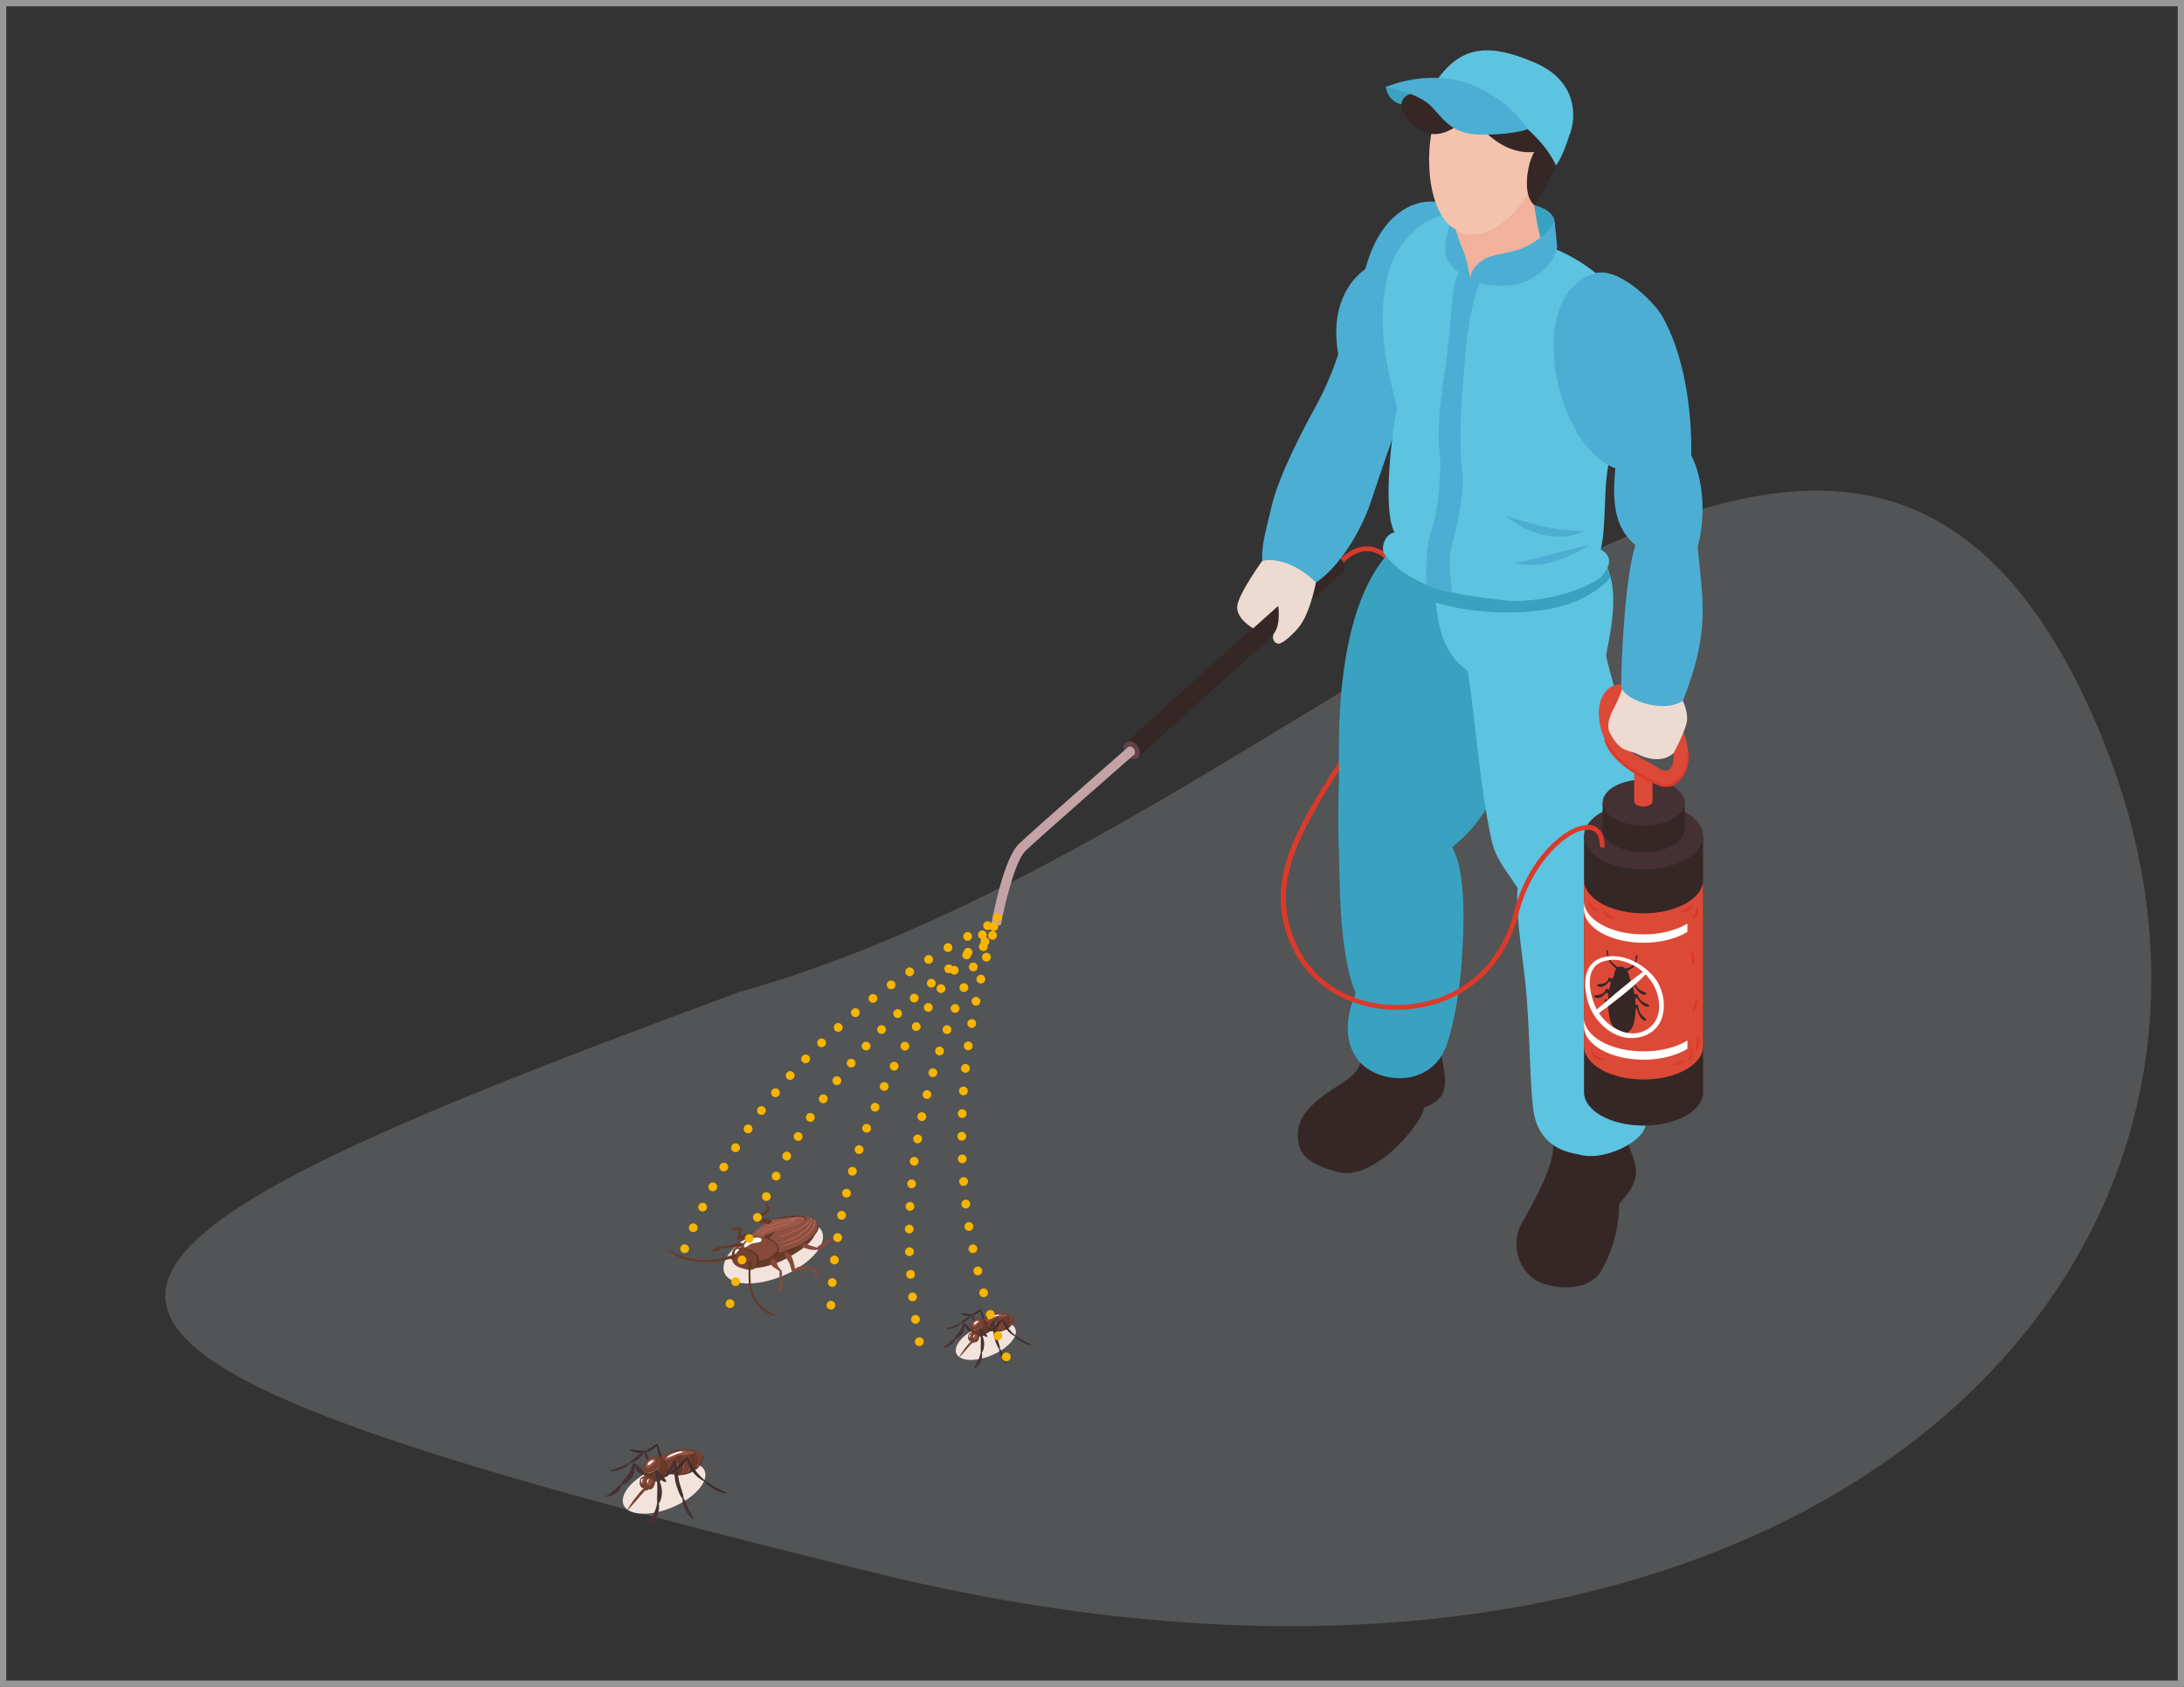 <svg xmlns="http://www.w3.org/2000/svg" xmlns:xlink="http://www.w3.org/1999/xlink" width="347" height="268" viewBox="0 0 347 268">
    <rect x="0" y="0" width="347" height="268" fill="#333333" stroke="none"/>
    <defs>
        <path id="o14vbuxc2a" d="M0 0H347V268H0z"/>
    </defs>
    <g fill="none" fill-rule="evenodd">
        <mask id="dxxw88g5ub" fill="#fff">
            <use xlink:href="#o14vbuxc2a"/>
        </mask>
        <path stroke="#979797" d="M0.5 0.5H346.5V267.5H0.5z"/>
        <g mask="url(#dxxw88g5ub)">
            <g>
                <path fill="#D1D8E0" fill-rule="nonzero" d="M95.767 149.599c93.112-26.109 173.43-133.55 214.174-45.752S265.074 278.17 117.196 241.87c-147.878-36.3-145.077-46.77-21.43-92.27z" opacity=".2" transform="translate(21.723 8)"/>
                <g>
                    <g>
                        <g>
                            <path fill="#F2E4DD" d="M9.25 8.229c.002 2.365 3.543 3.177 7.91 1.811 4.367-1.364 7.905-4.39 7.904-6.756-.002-2.365-3.544-3.176-7.91-1.81C12.787 2.837 9.25 5.862 9.25 8.228" transform="translate(21.723 8) translate(74.338) translate(9.641 182.931) translate(0 2.28)"/>
                            <path fill="#663929" d="M14.018 2.739c-1.134-.066-2.159.412-2.201.423.172-.266.347-.71.318-1.01-.025-.248-.054-.596-.296-.33-.49.045-.932.052-1.407.195l-.017.133c.219.145.845.136 1.38-.164-.229.525-.088.998-.337 1.342-.11.075-.213.308-.006.396.574.241 1.22.024 1.806-.136.461-.127.805-.848.76-.85M12.416 4.386h-.001c-.542-.295-1.043-.124-1.641.191-.362-.1-1.102.102-1.479.17-.7.128-1.326.19-1.842.746l.024.093c.49.07.986-.134 1.345-.496.702.12 1.514-.078 1.928-.256.465.252 1.304.133 1.72-.245.086-.078-.012-.212-.054-.203" transform="translate(21.723 8) translate(74.338) translate(9.641 182.931) translate(0 2.28)"/>
                            <path fill="#663929" d="M23.202.822c-3.027-1.514-7.892.943-9.38 2.333-.82.769-1.82 1.78-2.15 2.882-.304 1.023.238 1.91 1.277 2.118 1.168.234 2.5-.008 3.627-.327 1.27-.36 2.476-.936 3.6-1.62 1.033-.627 2.188-1.344 2.98-2.27.66-.77 1.46-2.41.046-3.116" transform="translate(21.723 8) translate(74.338) translate(9.641 182.931) translate(0 2.28)"/>
                            <path fill="#864A3B" d="M27.876 3.142c-.26 0-.916.119-1.39.326-1.134.495-2.313 1.38-2.392 1.537-.274-.128-.888-.247-1.176-.38-.442-.205-.889-.489-1.453-.293-.213.073-.248.193-.207.225.787.631 2.137.932 2.995.791.333-.055 1.818-.886 2.32-1.7-.05.016 1.005-.218 1.335-.258.24-.028.183-.248-.032-.248" transform="translate(21.723 8) translate(74.338) translate(9.641 182.931) translate(0 2.28)"/>
                            <path fill="#8C4F40" d="M23.107.226c-1.136-.387-2.52-.021-3.532.548-1.55.875-3.046 2.744-3.4 3.274.654.527 1.094.913 1.415 1.709 2.419-.08 5.066-1.27 6.45-3.321.592-.877-.012-1.896-.933-2.21" transform="translate(21.723 8) translate(74.338) translate(9.641 182.931) translate(0 2.28)"/>
                            <path fill="#9A584B" d="M21.515 0c-2.332.022-3.428.26-4.369.563-1.539.493-3.478 2.23-3.62 2.875.593-.187 1.084-.233 1.815.077.576-.641 1.503-.873 2.301-1.112.85-.255 1.714-.464 2.563-.727.637-.199 1.44-.47 2.026-1.128.13-.145.23-.557-.716-.548" transform="translate(21.723 8) translate(74.338) translate(9.641 182.931) translate(0 2.28)"/>
                            <path fill="#B8695C" d="M23.674.523c.113 1.326-.891 2.287-1.958 2.932-1.035.625-2.181.91-3.288 1.363l.004.016c1.294-.244 2.668-.79 3.75-1.54.786-.542 1.886-1.582 1.618-2.653l-.126-.118" transform="translate(21.723 8) translate(74.338) translate(9.641 182.931) translate(0 2.28)"/>
                            <path fill="#B8695C" d="M23.365.553c-.393 1.057-1.325 1.872-2.267 2.431-.933.554-1.959.934-2.988 1.268l.004.014c1.17-.246 2.292-.681 3.305-1.319.831-.52 1.809-1.358 2.032-2.37l-.086-.024" transform="translate(21.723 8) translate(74.338) translate(9.641 182.931) translate(0 2.28)"/>
                            <path fill="#B8695C" d="M23.167.25l-.008.01c-.51.881-1.539 1.514-2.421 1.939-.98.472-1.993.86-3.012 1.235l.008.033c1.112-.288 2.183-.72 3.213-1.225.819-.402 1.908-1.041 2.303-1.93l.004-.017-.087-.044" transform="translate(21.723 8) translate(74.338) translate(9.641 182.931) translate(0 2.28)"/>
                            <path fill="#864A3B" d="M17.92 5.1c-.153-.84-1.254-1.396-1.966-1.631-1.43-.471-2.175-.467-2.982.225-.692.594-1.51 1.64-1.107 2.494.548 1.168 2.01 1.14 2.98.945 2.062-.414 3.209-1.295 3.074-2.034" transform="translate(21.723 8) translate(74.338) translate(9.641 182.931) translate(0 2.28)"/>
                            <path fill="#764131" d="M14.117 5.85c-.639-.357-1.323-.636-2.032-.82-.54-.141-1.101-.157-1.358.427-.14.315-.184.665-.152 1.01-.028.34.033.68.241.978.357.508.96.734 1.537.892.511.14 1.121.322 1.64.113.53-.212.728-.835.82-1.35.114-.63-.164-.953-.696-1.25" transform="translate(21.723 8) translate(74.338) translate(9.641 182.931) translate(0 2.28)"/>
                            <path fill="#864A3B" d="M18.536 10.575c-.113-.471.114-1.642-.082-1.922-.222-.318-.467-.469-.607-.83-.094-.25-.19-.664-.372-.875-.172-.2-.215-.287-.471-.167-.36.165-.36.595-.142.99.281.507 1.048.61 1.344 1.09-.175.28-.002 1.37.086 1.714.061.242-.274.488-.308 1.222-.009.2.122.235.308.063.352-.324.43-.842.244-1.285M23.578 8.248c-1.064-.397-2.037-.513-2.994.113-.007-.456-.166-.982-.307-1.406-.119-.354-.256-.724-.554-.97-.148-.121-.473-.319-.665-.182-.266.187-.197.288.423 1.258.38.597.375.853.53 1.415.054.2.205.442.473.37.188-.049 1.962-.713 2.923-.476.243.636.434.755.434 1.435 0 .185.194.013.225-.058.234-.55.123-1.27-.488-1.499" transform="translate(21.723 8) translate(74.338) translate(9.641 182.931) translate(0 2.28)"/>
                            <path fill="#FFFFFE" d="M15.298 3.702c-.077-.274-.479-.313-.708-.305-1.152.041-1.742.668-2 1.11-.075.128-.169.375.05.442.095.031.165-.039.237-.078.286-.155.469-.36.786-.478.436-.162.922-.124 1.35-.277.175-.062.342-.21.285-.414M11.7 5.262c-.458-.275-.865.589-.592.762l.102-.02c.092-.2.236-.347.41-.507.073-.067.169-.181.08-.235" transform="translate(21.723 8) translate(74.338) translate(9.641 182.931) translate(0 2.28)"/>
                            <path fill="#663929" d="M14.524 13.36c-.999-1.572-.999-2.888-.999-4.605 0-.344.422-1.13.221-1.436-.126-.19-.353-.176-.52-.042-.252.205-.089.492-.05.776.117.836.027 1.61.08 2.419.061.927.393 2.014.86 2.825.75 1.305 2.017 2.519 3.586 2.519-2.245-.912-2.883-1.992-3.178-2.456M9.492 6.564c-1.026.285-2.102.4-3.163.398-1.112-.003-2.317-.14-3.366-.515C1.937 6.08.403 5.374 0 5c1.337 1.356 3.162 2.002 5.025 2.224 1.061.125 1.9.06 2.966.011.694-.03 1.577-.23 2.237-.425.316.06.829.08.924-.248.23-.799-1.29-.1-1.66.002" transform="translate(21.723 8) translate(74.338) translate(9.641 182.931) translate(0 2.28)"/>
                            <path fill="#522A21" d="M14.531 6.043c-.524-.625-1.56-.848-2.314-1.003l-.003.006c.563.256 1.195.406 1.728.722.954.57.69 1.416.485 2.312l.083.036c.332-.629.524-1.476.021-2.073M24.185 1.316l-.031.013c.304 1.224-1.164 2.247-2.048 2.852-.92.632-1.93.977-2.988 1.297l.024.086c1.292-.222 2.578-.9 3.598-1.704.603-.476 2.117-1.626 1.445-2.544M17.953 4.887c-.246-.755-1.436-1.44-2.184-1.49l-.003.025c.619.194 1.303.547 1.756 1.026.864.915-.095 1.594-.82 2.085l.017.041c.66-.258 1.502-.863 1.234-1.687" transform="translate(21.723 8) translate(74.338) translate(9.641 182.931) translate(0 2.28)"/>
                        </g>
                        <path fill="#663929" d="M16.845 2.953c-.435-.282-1.508-.366-2.074-.327.274-.134.713-.358.973-.521.236-.148.573-.316.728-.562.087-.139.097-.282.03-.432-.052-.116-.248-.691-.259-.94-.01-.235-.201-.176-.22-.125-.075.18-.161.372-.092.555.088.227.194.32.387.62-.236.044-.428.195-.52.275-.481.428-.992.724-1.424 1.21-.204.23.457.569.79.653.303.078 1.072.17 1.262.145.339-.046.624-.418.42-.551" transform="translate(21.723 8) translate(74.338) translate(9.641 182.931)"/>
                        <path fill="#B8695C" d="M20.98 2.321c-.53.415-.911.796-1.544 1.046-.537.214-1.095.362-1.65.52-.996.283-2.094.593-2.83 1.363l.019.025c1.014-.77 2.166-1.08 3.375-1.416.953-.266 2.085-.646 2.707-1.477l-.078-.06" transform="translate(21.723 8) translate(74.338) translate(9.641 182.931)"/>
                        <path fill="#B8695C" d="M20.99 2.293c-.466.318-.975.447-1.532.567-.634.14-1.259.315-1.87.531-1.176.416-2.33.972-3.331 1.717l.007.013c1.24-.703 2.491-1.336 3.857-1.762.614-.191 1.24-.312 1.863-.467.433-.108.864-.253 1.144-.61l-.138.01" transform="translate(21.723 8) translate(74.338) translate(9.641 182.931)"/>
                        <path fill="#522A21" d="M21.195 2.224c-1.298.057-2.72.152-3.966.536l.002.016c.856-.058 1.704-.227 2.558-.312.39-.04.78-.071 1.172-.095.439-.026 1.512-.166 1.188.633l.089.038c.493-.791-.479-.841-1.043-.816" transform="translate(21.723 8) translate(74.338) translate(9.641 182.931)"/>
                    </g>
                    <g>
                        <path fill="#F2E4DD" d="M2.88 9.015c.007 1.977 2.954 2.663 6.583 1.531 3.629-1.131 6.564-3.653 6.558-5.63-.006-1.977-2.954-2.663-6.582-1.532-3.63 1.132-6.566 3.652-6.56 5.63" transform="translate(21.723 8) translate(74.338) translate(0 221.404)"/>
                        <path fill="#3D2C2E" d="M8.35.002C8.286-.052 6.824.88 6.618 1.146 6.027 1.144 4.53.922 4.136.855c-.067-.012-.11.15 0 .203 1.06.515 1.974.382 2.52.277.425-.06 1.383-.71 1.636-1.057.003.24.076.62.204 1.04.147.477.254.979.717 1.17C9.298 2.521 8.5.126 8.35.001" transform="translate(21.723 8) translate(74.338) translate(0 221.404)"/>
                        <path fill="#453133" d="M7.548 3.242c-.068-.211-.913-1.736-1.065-2.184C6.414.856 6.365.902 6.34.922c-.52.438-.933.784-1.45 1.227-.343.293-1.076.894-1.12.957-.511.18-1.034.455-1.567.666-.408.16-.825.26-1.22.39l-.03.112c.106.168 1.14-.05 1.592-.235.424-.173 1.019-.375 1.242-.81.6-.271 1.056-.416 1.575-.817.269-.207.784-.798.925-1.095.092.779.515 1.875 1.226 2.056.075.019.058-.058.034-.131" transform="translate(21.723 8) translate(74.338) translate(0 221.404)"/>
                        <path fill="#453133" d="M6.31 4.52c-.248-.332-.566-.634-.86-.922-.274-.27-.569-.493-.955-.567-.037-.007-.083.213-.127.443-.245 1.318-1.576 2.345-1.752 2.874-.843.693-1.59 1.616-2.616 2.025.273.255 2.463-.425 2.712-1.865.651-.12 1.472-.816 1.78-1.412.211-.404.293-1.456.296-1.453.203.285.467.837.76 1.033.206.137.525.31.778.178.204-.106-.008-.367-.016-.334" transform="translate(21.723 8) translate(74.338) translate(0 221.404)"/>
                        <path fill="#764131" d="M13.664 2.96c-.017-.802-.31-1.683-.955-2.133L12.554.82c-.375-.005-.737.047-1.088.136.172.057.337.171.491.36.43.524.639 1.242.64 1.913.001.57-.14 1.23-.515 1.687.284-.026.567-.075.841-.145.544-.399.756-1.103.74-1.812M11.601 3.212c-.018-.823-.348-1.6-1.137-1.895l-.091.042c-.745.349-1.478.735-2.203 1.126-.493.302 1.136 2.016 2.143 2.288.17.046.345.082.524.108.563-.332.78-.999.764-1.67M15.622 1.949c-.004-.169-.01-.342-.154-.454-.23-.176-.64-.232-.91-.313l-.28-.08c.345.555.515 1.233.517 1.876 0 .283-.03.584-.1.878.546-.495.941-1.163.927-1.907" transform="translate(21.723 8) translate(74.338) translate(0 221.404)"/>
                        <path fill="#663929" d="M11.957 1.315c-.154-.188-.32-.302-.491-.359-.342.088-.675.213-1.002.361.79.295 1.119 1.072 1.137 1.895.015.67-.201 1.337-.764 1.67.405.06.826.072 1.245.034.374-.457.516-1.116.516-1.687-.002-.67-.21-1.389-.64-1.914M14.277 1.101C13.765.96 13.24.851 12.71.827c.645.45.938 1.33.955 2.132.015.709-.197 1.413-.74 1.812.354-.091.697-.218 1.01-.383.27-.14.529-.32.762-.532.07-.294.1-.595.099-.878-.002-.643-.172-1.32-.518-1.877M8.576 2.123c-.055-.013-.116-.027-.18-.04.283.171.501.43.555.769.137.852-1.086 1.666-1.823 1.705-.375.02-.771-.109-1.005-.415l-.08-.121c-.006.07-.01.142-.009.214.008 1.031 1.052 1.782 1.977 1.76 1.028-.023 1.856-.82 2.077-1.798.222-.982-.602-1.853-1.512-2.074" transform="translate(21.723 8) translate(74.338) translate(0 221.404)"/>
                        <path fill="#764131" d="M7.128 4.557c.737-.039 1.96-.853 1.823-1.705-.054-.339-.272-.598-.556-.77-.39-.08-.945-.127-1.449.262-.404.312-.834.94-.902 1.677l.079.12c.234.307.63.435 1.005.416M7.644 5.4c-.306-.172-.666-.207-.89.009-.12-.178-1.14-.54-1.138.873 0 .325.269.683.599.724-.889.935-2.103 2.456-2.656 3.61.705-.64 2.71-3.117 2.94-3.249.118.082.46.023.495-.208.32.078.567-.015.814-.486.213-.406.155-1.092-.164-1.272" transform="translate(21.723 8) translate(74.338) translate(0 221.404)"/>
                        <path fill="#8C4F40" d="M7.346 5.555c-.261-.271-.819.075-.717.775.048.326.457.47.7.18.2-.237.241-.722.017-.955M6.3 5.48c-.096-.145-.688-.148-.58.688.028.217.235.505.422.225.138-.208.312-.676.158-.912" transform="translate(21.723 8) translate(74.338) translate(0 221.404)"/>
                        <path fill="#FFFFFE" d="M6.066 5.536l-.08-.032c-.22.114-.24.429-.164.589.038.08.093.062.101.047l.025-.112c0-.081.01-.155.04-.23.037-.092.097-.16.078-.262M7.016 5.608l-.08-.033c-.22.114-.239.43-.164.59.038.08.093.062.102.047l.024-.113c.002-.08.01-.154.041-.23.036-.092.096-.158.077-.261" transform="translate(21.723 8) translate(74.338) translate(0 221.404)"/>
                        <path fill="#985648" d="M6.831 3.896c-.05 0-.104-.014-.157-.049-.144-.094-.184-.28-.148-.44.095-.423.535-.905.983-1.048.085-.027.178-.043.266-.043.196 0 .366.077.354.28-.033.57-.642.836-.952 1.122-.1.09-.219.178-.346.178M9.827 2.568c-.064 0-.122-.013-.171-.046-.46-.308.801-.952 1.075-1.077.239.142.424.337.56.567-.248.085-.49.185-.734.287-.168.07-.487.269-.73.269M12.26 1.784c-.084-.167-.185-.325-.303-.469-.058-.07-.118-.132-.18-.183.26-.044.56-.074.901-.074.099 0 .2.003.306.008.161.171.292.374.394.595-.372.048-.747.072-1.118.123" transform="translate(21.723 8) translate(74.338) translate(0 221.404)"/>
                        <path fill="#905243" d="M11.291 2.012c-.136-.23-.321-.425-.56-.567l.035-.016c.209-.088.545-.216 1.012-.297.061.051.12.112.18.183.117.144.218.302.302.469-.107.014-.213.031-.32.05-.222.044-.437.105-.649.178M13.378 1.66c-.102-.22-.233-.423-.394-.594.37.019.784.073 1.24.178l.04.1c-.158.281-.579.278-.86.313l-.026.004" transform="translate(21.723 8) translate(74.338) translate(0 221.404)"/>
                        <path fill="#522A21" d="M10.124 3.765l-.018-.002c-.101.478-.23.93-.535 1.322-.316.406-.716.6-1.162.825l.023.054c.953-.165 1.754-1.254 1.692-2.199" transform="translate(21.723 8) translate(74.338) translate(0 221.404)"/>
                        <path fill="#522A21" d="M9.37 4.276l-.034.013c.006.093.028.18.013.275-.012.084-.077.162-.072.245l.045.034c.091-.037.116-.167.126-.257.01-.106-.005-.23-.078-.31M9.633 3.79l-.019.007c-.023.082.01.178.005.264-.007.086-.072.181-.05.262l.045.02c.092-.04.1-.196.104-.282.003-.09-.004-.215-.085-.272M7.201 5.285l.002.011c.597-.012.77.554.667 1.05-.097.467-.392.774-.88.807l-.009.06c.582.123.956-.511 1.013-1.004.05-.44-.23-1.135-.793-.924M6.519 5.31c-.405-.314-.84.103-.901.512-.057.383-.02 1.184.555 1.116l.006-.042c-.44-.111-.506-.531-.48-.923.035-.489.319-.756.815-.656l.005-.007M15.606 1.968h-.014c-.08.423-.14.8-.365 1.178-.24.405-.59.75-.988 1.002-.829.529-1.736.595-2.674.767l.009.07c.995.004 2.14-.294 2.938-.9.608-.46 1.241-1.307 1.094-2.117" transform="translate(21.723 8) translate(74.338) translate(0 221.404)"/>
                        <path fill="#453133" d="M8.111 4.219c-.285.005.141.577.241 2.113.074 1.117-.064 2.254.005 3.077-.237 1.304-.872 2.392-1.448 3.306l.064.111c.659-.069 1.184-.934 1.414-1.481.245-.58.343-1.27.213-1.898.17-.132.246-.372.315-.58.147-.44.203-.908.195-1.37-.012-.634-.367-1.74-.595-2.358.07.057.351.523.6.683.146.096.503.354.673.175.18-.19-1.258-1.785-1.677-1.778" transform="translate(21.723 8) translate(74.338) translate(0 221.404)"/>
                        <path fill="#3D2C2E" d="M19.337 7.715c-1.2-.458-2.64-1.326-3.31-1.835-.602-.525-1.175-1.058-1.642-1.714-.206-.29-.393-.596-.562-.909-.19-.355-.596-1.143-.657-1.213h-.098c-.424.449-1.076 1.184-1.678 1.71-.819.715-1.544 1.17-1.475 1.18.851-.143 1.428-.582 2.07-1.143.22-.192.868-1.016 1.09-1.367.047.143.377 1.315.948 2.047.45.577 1.22 1.239 1.843 1.472.323.604 1.968 1.61 3.024 1.868.487.12.538-.062.447-.096" transform="translate(21.723 8) translate(74.338) translate(0 221.404)"/>
                        <path fill="#453133" d="M14.058 11.675c-.25-.531-.495-.919-.757-1.445-.253-.508-.462-1.144-.753-1.635.015-.577-.554-1.867-.75-2.842-.194-.966-.332-3.122-.548-3.254-.16-.1-.248.075-.334.225-.221.394-1.073 2.044-1.314 2.434-.047.075.04.133.112.111.68-.205.976-1.36 1.256-1.81.006.56.15 1.843.243 2.367.18 1.019.86 2.695 1.151 2.818.026 1.175.614 2.442 1.506 3.178.187.164.278.045.188-.147" transform="translate(21.723 8) translate(74.338) translate(0 221.404)"/>
                        <path fill="#FFFFFE" d="M7.747 2.573c-.692.045-.859.512-.918.653l.01.089c.134.133.314-.022.428-.106.198-.147.377-.314.536-.5.047-.055.014-.141-.056-.136M12.258 1.196c-.59-.092-1.934.517-2.213.767-.204.184-.126.275.067.184.358-.17 1.742-.714 2.113-.784.238-.046.34-.119.033-.167" transform="translate(21.723 8) translate(74.338) translate(0 221.404)"/>
                    </g>
                    <g>
                        <path fill="#F2E4DD" d="M2.094 6.556C2.1 7.994 4.243 8.493 6.882 7.67c2.64-.823 4.774-2.657 4.77-4.094-.005-1.439-2.149-1.938-4.788-1.115-2.639.823-4.775 2.656-4.77 4.095" transform="translate(21.723 8) translate(74.338) translate(53.692 199.991)"/>
                        <path fill="#3D2C2E" d="M6.073.002c-.047-.04-1.11.637-1.26.832C4.382.832 3.294.67 3.007.622c-.049-.01-.08.109 0 .147.771.375 1.436.278 1.832.202C5.15.928 5.846.455 6.03.202c.002.174.056.451.15.756.106.347.183.712.52.851.062.026-.517-1.717-.627-1.807" transform="translate(21.723 8) translate(74.338) translate(53.692 199.991)"/>
                        <path fill="#453133" d="M5.49 2.358c-.05-.154-.665-1.263-.775-1.589-.05-.146-.086-.113-.104-.098-.378.318-.678.57-1.054.892-.25.213-.782.65-.815.696-.371.131-.751.331-1.139.484-.296.117-.6.19-.887.284l-.022.082c.077.121.828-.037 1.158-.172.308-.126.74-.272.903-.59.436-.196.768-.3 1.146-.593.195-.15.57-.58.672-.796.067.566.375 1.363.892 1.495.054.014.042-.042.024-.095" transform="translate(21.723 8) translate(74.338) translate(53.692 199.991)"/>
                        <path fill="#453133" d="M4.59 3.288c-.181-.242-.413-.462-.626-.671-.2-.197-.414-.359-.695-.413-.027-.004-.06.155-.092.322-.178.959-1.146 1.706-1.275 2.09C1.29 5.122.747 5.793 0 6.09c.198.186 1.791-.309 1.972-1.356.474-.087 1.07-.593 1.296-1.027.152-.294.212-1.059.214-1.056.148.207.34.608.553.75.15.1.382.226.566.13.148-.077-.006-.266-.012-.242" transform="translate(21.723 8) translate(74.338) translate(53.692 199.991)"/>
                        <path fill="#764131" d="M9.937 2.152C9.925 1.57 9.712.93 9.243.602L9.13.596C8.858.593 8.594.63 8.34.696c.125.04.245.124.357.26.313.382.464.905.466 1.392 0 .415-.103.895-.375 1.227.207-.019.412-.054.612-.105.395-.29.55-.802.538-1.318M8.437 2.336c-.013-.599-.253-1.164-.827-1.378l-.066.03c-.542.254-1.075.535-1.602.819-.359.22.826 1.466 1.558 1.665.124.033.252.059.381.078.41-.242.567-.726.556-1.214M11.361 1.417c-.002-.122-.006-.248-.112-.33-.166-.127-.465-.169-.662-.227L10.384.8c.25.404.375.897.376 1.365 0 .205-.022.425-.072.638.397-.36.684-.845.673-1.387" transform="translate(21.723 8) translate(74.338) translate(53.692 199.991)"/>
                        <path fill="#663929" d="M8.696.957C8.584.82 8.464.737 8.34.696c-.249.063-.49.155-.729.262.574.214.814.78.827 1.378.011.488-.146.972-.556 1.214.295.044.601.053.906.025.272-.332.375-.812.375-1.227-.002-.487-.153-1.01-.466-1.391M10.384.801C10.01.698 9.629.62 9.243.601c.47.328.682.968.694 1.551.011.516-.143 1.028-.538 1.318.258-.067.507-.159.736-.279.195-.102.384-.233.553-.387.05-.213.072-.433.072-.638-.001-.468-.125-.96-.376-1.365M6.237 1.544l-.131-.03c.206.125.365.314.404.56.1.62-.79 1.212-1.326 1.24-.273.014-.56-.079-.731-.302l-.057-.088c-.006.051-.008.104-.008.156.006.75.765 1.296 1.438 1.28.748-.017 1.35-.596 1.51-1.307.162-.715-.437-1.348-1.099-1.51" transform="translate(21.723 8) translate(74.338) translate(53.692 199.991)"/>
                        <path fill="#764131" d="M5.184 3.314c.536-.028 1.425-.62 1.326-1.24-.04-.246-.198-.435-.404-.56-.284-.058-.688-.092-1.054.191-.294.227-.607.683-.656 1.219l.057.088c.17.223.458.316.731.302M5.56 3.928c-.224-.126-.485-.152-.648.006-.087-.13-.829-.393-.828.635 0 .236.196.496.436.526-.646.68-1.53 1.786-1.932 2.626.513-.466 1.97-2.267 2.139-2.363.085.06.334.017.36-.151.232.056.412-.012.592-.354.155-.295.112-.794-.12-.925" transform="translate(21.723 8) translate(74.338) translate(53.692 199.991)"/>
                        <path fill="#8C4F40" d="M5.343 4.04c-.19-.197-.596.055-.522.563.035.238.332.342.509.131.145-.172.176-.525.013-.694M4.582 3.986c-.07-.106-.5-.108-.422.5.02.158.17.367.307.163.1-.15.227-.491.115-.663" transform="translate(21.723 8) translate(74.338) translate(53.692 199.991)"/>
                        <path fill="#FFFFFE" d="M4.411 4.026l-.058-.023c-.16.083-.174.312-.119.428.028.059.068.045.074.034l.018-.081c0-.059.007-.113.029-.168.027-.066.07-.115.056-.19M5.102 4.078l-.058-.024c-.16.083-.173.313-.119.43.027.058.068.045.075.034l.016-.082c.002-.059.009-.112.03-.168.027-.067.07-.115.056-.19" transform="translate(21.723 8) translate(74.338) translate(53.692 199.991)"/>
                        <path fill="#985648" d="M4.968 2.834c-.037 0-.075-.01-.114-.036-.105-.068-.134-.204-.108-.32.07-.308.39-.658.715-.762.062-.02.13-.031.194-.031.142 0 .265.056.257.203-.024.415-.467.608-.693.816-.072.066-.159.13-.25.13M7.147 1.868c-.046 0-.089-.01-.125-.034-.334-.224.583-.692.782-.783.174.103.309.245.408.412-.18.062-.357.135-.535.209-.121.05-.353.196-.53.196M8.916 1.297c-.06-.121-.135-.236-.22-.34C8.654.905 8.61.86 8.566.823 8.754.791 8.972.77 9.22.77c.071 0 .145.002.222.006.117.125.212.272.287.433-.271.035-.544.052-.814.09" transform="translate(21.723 8) translate(74.338) translate(53.692 199.991)"/>
                        <path fill="#905243" d="M8.212 1.463c-.1-.167-.234-.309-.408-.412l.026-.012c.152-.064.396-.157.736-.216.044.038.088.082.13.134.085.104.16.219.22.34-.077.01-.154.023-.232.037-.162.031-.318.076-.472.13M9.73 1.208c-.075-.16-.17-.308-.287-.433.27.014.57.053.901.13l.03.073c-.115.204-.421.201-.626.227l-.018.003" transform="translate(21.723 8) translate(74.338) translate(53.692 199.991)"/>
                        <path fill="#522A21" d="M7.363 2.738l-.013-.001c-.074.348-.168.675-.389.961-.23.296-.521.436-.846.6l.017.04c.694-.12 1.276-.913 1.231-1.6" transform="translate(21.723 8) translate(74.338) translate(53.692 199.991)"/>
                        <path fill="#522A21" d="M6.814 3.11l-.024.01c.004.067.02.13.01.2-.01.06-.057.117-.053.177l.033.025c.066-.027.084-.121.091-.187.008-.077-.003-.167-.057-.225M7.006 2.756l-.014.005c-.017.06.008.13.003.192-.004.063-.052.132-.035.191l.032.014c.067-.028.073-.142.075-.205.003-.066-.002-.156-.06-.197M5.237 3.844l.001.008c.435-.009.56.403.486.763-.071.34-.286.564-.64.588l-.007.043c.423.09.696-.372.737-.73.036-.32-.167-.826-.577-.672M4.74 3.862c-.294-.228-.61.075-.654.372-.042.279-.014.86.404.812l.004-.03c-.32-.082-.368-.387-.349-.672.025-.355.232-.55.593-.477l.003-.005M11.35 1.431h-.01c-.058.308-.102.581-.266.857-.175.294-.43.545-.718.729-.603.384-1.263.433-1.945.558l.006.051c.724.003 1.557-.215 2.137-.655.442-.335.903-.95.795-1.54" transform="translate(21.723 8) translate(74.338) translate(53.692 199.991)"/>
                        <path fill="#453133" d="M5.899 3.068c-.208.004.103.42.175 1.537.054.812-.047 1.64.004 2.238-.172.948-.634 1.74-1.053 2.405l.047.08c.478-.05.86-.679 1.028-1.077.178-.422.249-.924.154-1.38.124-.097.18-.271.23-.422.106-.32.147-.66.142-.997-.01-.46-.267-1.265-.433-1.715.05.042.255.38.436.497.107.07.366.258.49.127.13-.138-.915-1.298-1.22-1.293" transform="translate(21.723 8) translate(74.338) translate(53.692 199.991)"/>
                        <path fill="#3D2C2E" d="M14.063 5.61c-.873-.332-1.92-.963-2.407-1.333-.438-.382-.855-.77-1.194-1.247-.15-.212-.286-.433-.409-.661-.138-.259-.433-.832-.478-.883h-.071c-.308.327-.783.862-1.22 1.244-.596.52-1.124.852-1.073.858.619-.104 1.039-.423 1.505-.83.16-.14.632-.74.794-.995.033.104.273.956.688 1.489.328.42.888.9 1.34 1.07.236.44 1.432 1.172 2.2 1.359.354.086.391-.045.325-.07" transform="translate(21.723 8) translate(74.338) translate(53.692 199.991)"/>
                        <path fill="#453133" d="M10.224 8.491c-.182-.386-.36-.668-.55-1.051-.184-.37-.337-.832-.548-1.189.01-.42-.403-1.358-.545-2.067-.142-.703-.242-2.27-.4-2.367-.116-.072-.18.055-.242.164-.16.287-.78 1.487-.955 1.77-.035.055.028.097.08.081.495-.15.71-.989.914-1.316.005.407.11 1.34.177 1.72.131.742.625 1.961.837 2.05.02.855.447 1.777 1.095 2.312.136.12.202.033.137-.107" transform="translate(21.723 8) translate(74.338) translate(53.692 199.991)"/>
                        <path fill="#FFFFFE" d="M5.634 1.871c-.503.033-.624.372-.668.475l.008.065c.098.096.228-.016.31-.077.145-.107.275-.229.391-.364.034-.04.01-.102-.04-.099M8.915.87c-.43-.067-1.407.376-1.61.558-.148.134-.09.2.05.133.26-.123 1.266-.519 1.536-.57.173-.033.247-.086.024-.121" transform="translate(21.723 8) translate(74.338) translate(53.692 199.991)"/>
                    </g>
                    <path fill="#DB3A2A" d="M112.914 146.435c-.943-.969-1.78-2.03-2.427-3.226-5.526-10.236-.084-18.856 6.803-29.772 1.595-2.526 3.243-5.137 4.883-7.955 3.19-5.478 5.927-17.289 4.354-21.86-.925-2.699-2.552-4.383-4.573-4.742-1.972-.353-4.036.605-5.686 2.62l.593.483c1.467-1.795 3.273-2.65 4.96-2.353 1.733.308 3.149 1.814 3.985 4.24 1.485 4.321-1.246 15.993-4.292 21.229-1.638 2.805-3.28 5.412-4.87 7.932-7.023 11.126-12.567 19.914-6.83 30.542.563 1.038 1.25 1.99 2.028 2.862h1.072" transform="translate(21.723 8) translate(74.338)"/>
                    <path fill="#4CAED3" d="M133.718 24.544c-3.175-1.55-10.11-.087-12.852 10.205-2.704 1.908-5.61 6.25-4.3 13.517-1.379 4.133-2.52 6.289-3.671 8.482.315.744 6.86 6.7 10.711 6.358 6.85-5.227 10.853-15.725 14.545-23.69 2.535-5.47 1.46-11.992-4.433-14.872" transform="translate(21.723 8) translate(74.338)"/>
                    <path fill="#39A2C0" d="M147.045 24.457s3.663.53 3.894 2.75c.231 2.22-1.684 4.243-2.812 3.954-1.129-.288-1.082-6.704-1.082-6.704" transform="translate(21.723 8) translate(74.338)"/>
                    <path fill="#362727" d="M120.19 157.67l.064.423c.49 3.196-.974 4.547-2.86 5.842-1.888 1.292-6.865 3.938-7.202 7.654-.334 3.715 1.394 5.326 6.373 6.629 2.714.71 5.79-1.017 8.196-3.036 2.602-2.182 5.41-5.865 5.417-7.214 3.88-1.406 3.96-3.612 2.425-9.495-3.672 2.26-8.612 1.777-12.413-.803M162.342 172.713c-3.653 2.082-8.187 2.71-11.646.75.027.61.025 1.202-.052 1.744-.412 2.891-2.982 7.807-4.877 11.05-1.679 2.876-.961 7.046 2.072 9.06 2.229 1.48 8.52 2.239 10.6-1.543 2.077-3.783 2.73-7.334 2.76-10.515 1.611-1.913 1.611-1.913 2.145-2.927 1.473-2.798-.543-5.423-.983-7.385l-.02-.234" transform="translate(21.723 8) translate(74.338)"/>
                    <path fill="#39A2C0" d="M116.684 127.872c-.17-3.612-.145-8.312-.011-11.936.127-3.394-1.697-30.8 11.116-38.773.213-.265 12.265 1.408 16.3 1.755.582.05 1.042.556 1.137 1.108 2.3 13.337 2.128 28.167-4.979 40.142-1.578 2.66-3.24 4.515-5.586 6.442 2.216 3.85 1.948 12.314 1.486 18.587-.394 5.35-1.563 11.061-2.613 13.465-2.472 5.65-9.39 5.614-12.93 2.668-1.624-1.353-4.039-4.956-1.275-11.561-2.764-6.378-2.53-19.481-2.645-21.897" transform="translate(21.723 8) translate(74.338)"/>
                    <path fill="#5CC3E0" d="M137.151 98.596c-4.299-2.957-5.684-8.456-5.015-18.667 3.567-5.298 18.794-1.361 24.385-1.324 5.112 4.003 3.922 10.82 2.592 17.577 1.407 6.06 4.546 15.127 5.625 24.629.27 2.382.526 7.751-1.813 9.923 3.18 7.152 5.595 35.582 2.004 41.138-1.464 2.265-6.656 4.495-9.927 3.598-1.088-.302-5.604-.548-7.134-5.63-.847-2.814-.714-10.264-1.326-18.928-.424-6.019-1.876-13.017-1.484-17.819-1.793-2.836-3.485-4.52-4.183-7.79-1.807-8.466-2.448-18.177-3.724-26.707" transform="translate(21.723 8) translate(74.338)"/>
                    <path fill="#39A2C0" d="M159.088 81.742l.755 2s-3.3 4.182-10.842 5.188c-7.542 1.006-14.454-.23-17.627-1.495-3.173-1.267-4.442-4.52-4.442-4.52s17.464 2.965 22.069 1.67c4.605-1.294 10.087-2.843 10.087-2.843" transform="translate(21.723 8) translate(74.338)"/>
                    <path fill="#5CC3E0" d="M125.52 76.583c-1.839-3.11-.652-14.767.395-19.835-2.257-8.392-3.121-14.567-1.394-21.364 1.075-4.238 4.95-9.107 10.174-9.375 2.549-.13 11.167 3.44 12.79 4.333 6.692 1.891 10.674 5.076 15.179 10.023.558.614-1.702 20.317-2.821 24.01-1.306 4.305-.576 10.895-1.573 14.915 2.337 1.303 1.12 3.23-.038 4.481-4.193 2.971-11.81 4.076-15.332 3.62-7.26-.938-14.324-1.621-18.92-7.224-.81-.989 0-3.385 1.54-3.584" transform="translate(21.723 8) translate(74.338)"/>
                    <path fill="#F1B19C" d="M136.01 24.043c1.5.303 4.028.78 5.524.489 1.983-.386 4.224-1.364 5.865-2.834.141 2.06.805 7.3 1.747 9.372 1.827 4.027-8.47 5.362-11.55 5.483-.792-1.149-2.999-2.535-2.97-5.364.943-3.367 1.05-5.574 1.385-7.146" transform="translate(21.723 8) translate(74.338)"/>
                    <path fill="#F4C3AE" d="M131.248 13.857c.446-2.848 1.477-6.374 3.916-8.166 2.413-1.771 6.184-1.547 8.992-1.03 4.356.806 6.894 5.997 5.48 11.509-1.306 5.09-5.677 12.667-11.585 13.092-3.007.218-5.04-2.243-6.065-5.218-1.217-3.526-1.106-7.837-.738-10.187" transform="translate(21.723 8) translate(74.338)"/>
                    <path fill="#39A2C0" d="M131.952 7.578c-.052 0-2.642 1.243-4.74 1.09-2.813-.204-3.11-2.834-3.11-2.834s3.47-.988 5.563-.701c2.09.287 2.287 2.445 2.287 2.445" transform="translate(21.723 8) translate(74.338)"/>
                    <path fill="#362727" d="M151.093 17.338s.324.204-.601 2.304c-.924 2.1-2.783 4.956-2.783 4.956s-1.309-.912-1.167-3.898c.141-2.985 1.167-4.566 1.167-4.566s-3.045.57-6.361-1.943c-3.318-2.515-3.751-4.385-3.751-4.385s-2.569 3.685-6.044 3.496c-3.476-.187-7.009-5.235-3.528-6.376 3.483-1.138 11.413-.044 11.413-.044s11.88 6.483 11.655 10.456" transform="translate(21.723 8) translate(74.338)"/>
                    <path fill="#5CC3E0" d="M151.147 18.28c-2.647-5.94-12.451-12.742-19.745-12.305l.106-.187c3.875-6.04 7.996-7.386 16.193-3.881 8.196 3.506 6.055 10.624 5.624 11.48-.108.213-.985 3.395-2.178 4.894" transform="translate(21.723 8) translate(74.338)"/>
                    <path fill="#4CAED3" d="M146.67 12.533s-2.348-4.083-8.071-6.706c-7.197-3.301-14.497.007-14.497.007s5.258.862 7.406 3.226c2.15 2.365 3.395 4.251 7.617 4.324 5.036.084 7.546-.851 7.546-.851M138.99 37.108s-1.392 2.898-2.041 9.465c-.652 6.567-1.38 15.093-.686 20.037.462 3.287-.86 9.274-1.637 11.995-.779 2.722 0 6.412 0 7.497-1.643 0-4.04-1.224-4.04-1.224s-.313-5.664.788-8.634c1.102-2.967 1.632-10.092 1.31-12.251-.709-4.717.868-12.797 1.376-17.42.566-5.129.777-11.105 1.754-11.189 1.23.397 3.177 1.724 3.177 1.724" transform="translate(21.723 8) translate(74.338)"/>
                    <path fill="#4CAED3" d="M137.597 36.553s-.417-1.929 2.308-3.45c.954-.533 2.66-.743 4.403-1.179 4.691-1.175 6.631-4.718 6.631-4.718l.412 3.97s-.174 2.972-4.292 5.202c-4.118 2.23-9.462.175-9.462.175" transform="translate(21.723 8) translate(74.338)"/>
                    <path fill="#4CAED3" d="M135.193 28.448c.324 1.007.76 2.27 1.25 3.434.665 1.577 1.154 4.671 1.154 4.671s-2.595-1.293-3.678-3.306c-.74-1.378-.14-3.962.315-5.473.32.278.653.508.959.674M156.521 78.605s-3.407 2.099-6.479 2.816c-3.07.72-5.578 0-5.578 0s1.87-.194 5.578-1.247c3.709-1.053 6.48-1.569 6.48-1.569M155.56 76.389s-2.799 1.533-6.56.551c-3.76-.983-5.825-2.996-5.825-2.996s4.745 1.528 6.867 1.915c2.121.385 5.518.53 5.518.53M162.751 123.989c-.49.432-.635 2.587-2.22 4.745-1.586 2.157-2.96 3.02-2.96 3.02s-.148-2.819 2.272-4.746c2.418-1.927 2.908-3.02 2.908-3.02M157.29 133.336s2.873.947 3.645 2.378c.773 1.433 1.458 2.886 1.458 2.886s-1.684.4-2.969-1.617c-1.285-2.015-2.133-3.647-2.133-3.647" transform="translate(21.723 8) translate(74.338)"/>
                    <path fill="#362727" d="M155.614 124.817v40.706c0 2.932 4.234 5.309 9.459 5.309 5.226 0 9.462-2.377 9.462-5.309v-40.706h-18.921" transform="translate(21.723 8) translate(74.338)"/>
                    <path fill="#DD4937" d="M165.073 137.106c-5.225 0-9.46-2.377-9.46-5.309v26.4c0 2.931 4.235 5.308 9.46 5.308 5.226 0 9.462-2.377 9.462-5.309v-26.399c0 2.932-4.236 5.31-9.462 5.31" transform="translate(21.723 8) translate(74.338)"/>
                    <path fill="#FFFFFE" d="M172.038 157.311c-1.729 1.058-4.206 1.726-6.965 1.726-5.225 0-9.46-2.377-9.46-5.309v1.322c0 2.934 4.235 5.31 9.46 5.31 2.76 0 5.236-.666 6.965-1.725v-1.324M172.038 138.73c-1.729 1.056-4.206 1.724-6.965 1.724-5.225 0-9.46-2.377-9.46-5.307v1.324c0 2.932 4.235 5.309 9.46 5.309 2.76 0 5.236-.668 6.965-1.726v-1.324" transform="translate(21.723 8) translate(74.338)"/>
                    <path fill="#453133" d="M174.535 124.817c0 2.93-4.236 5.307-9.462 5.307-5.225 0-9.46-2.377-9.46-5.307 0-2.932 4.235-5.309 9.46-5.309 5.226 0 9.462 2.377 9.462 5.309" transform="translate(21.723 8) translate(74.338)"/>
                    <path fill="#362727" d="M158.572 119.508v4.247c0 2.022 2.92 3.662 6.524 3.662 3.603 0 6.524-1.64 6.524-3.662v-4.247h-13.048" transform="translate(21.723 8) translate(74.338)"/>
                    <path fill="#453133" d="M171.62 119.508c0 2.022-2.921 3.66-6.524 3.66-3.605 0-6.524-1.638-6.524-3.66 0-2.022 2.92-3.662 6.524-3.662 3.603 0 6.524 1.64 6.524 3.662" transform="translate(21.723 8) translate(74.338)"/>
                    <path fill="#DD4937" d="M163.582 113.034v6.274c0 .453.653.82 1.458.82.806 0 1.457-.367 1.457-.82v-4.484l-2.915-1.79" transform="translate(21.723 8) translate(74.338)"/>
                    <path fill="#DD4937" d="M167.645 114.142c.332.193.957.471 1.417.204.487-.282.79-1.114.79-2.177 0-2.49-1.545-5.479-3.373-6.531l-3.975-2.288c-.33-.19-.955-.471-1.419-.203-.487.28-.79 1.115-.79 2.178 0 2.488 1.545 5.477 3.375 6.53l3.975 2.287zm.982 2.643c-.693 0-1.421-.209-2.148-.628l-3.975-2.29c-2.546-1.463-4.54-5.217-4.54-8.542 0-1.948.714-3.476 1.956-4.191 1.094-.634 2.427-.562 3.75.203l3.975 2.288c2.545 1.465 4.538 5.218 4.538 8.544 0 1.948-.71 3.474-1.956 4.191-.492.284-1.034.425-1.6.425z" transform="translate(21.723 8) translate(74.338)"/>
                    <path fill="#362727" d="M164.915 151.151c-.315-.215-.592-.61-.74-.849.05-.175-.012-.351-.142-.373l-.392.02-.02-.116c-.07-.396-.164-.771-.265-1.107l.204-.103c.18.27.478.687.793.994.507.49 1.142.516 1.158.264.013-.214-.592-.321-1.061-.644-.315-.216-.59-.609-.74-.846.049-.177-.012-.353-.14-.373-.083-.014-.271.004-.441.023-.149-.405-.267-.662-.276-.681l.006-.002s-.025-.188-.102-.441c-.054-.184-.134-.402-.25-.609.083-.08.209-.182.375-.267.324-.164.746-.42.918-.85.16-.401.27-.924.276-1.17.009-.368-.215-.377-.215-.04 0 .39-.21 1.09-.467 1.337-.388.371-.98.544-1.196.578-.163-.16-.363-.282-.612-.324l-.4.007-.19.075c-.262-.152-.765-.502-1.106-.953-.26-.338-.468-1.112-.468-1.497 0-.341-.223-.41-.216-.04.005.25.116.81.276 1.267.171.491.592.894.918 1.173l.306.312c-.29.407-.306 1.008-.306 1.008s-.126.227-.283.601c-.18-.085-.397-.183-.487-.201-.13-.025-.19.13-.141.325-.149.183-.424.481-.74.587-.47.157-1.073.05-1.063.267.017.26.654.457 1.158.145.317-.195.616-.509.793-.716l.253.206c-.099.294-.192.63-.26.993l-.02.124c-.171-.08-.361-.166-.443-.18-.133-.026-.192.13-.142.322-.15.186-.426.484-.74.587-.47.157-1.075.052-1.062.27.014.259.651.457 1.156.144.317-.196.616-.508.795-.717l.25.207.084.038c-.035.303-.06.596-.073.874l-.002-.002.002.014v.008c-.183-.017-.388-.029-.469-.013-.122.025-.12.205-.01.377-.063.24-.2.642-.437.867-.355.333-.918.458-.83.67.105.252.728.206 1.057-.297.208-.314.356-.74.44-1.016l.242.099c.007.38.032.735.068 1.061 0 0-.002.191.066.484.056.339.118.646.179.924.06.277.227.698.476 1.105.33.535.802 1.047 1.37 1.177v.002l.014.004.026.003.024.006.014.002v-.002c1.002.121 1.706-1.04 1.847-1.635.066-.28.136-.594.192-.95.059-.25.059-.426.059-.426v.002c.034-.301.055-.63.062-.988l.188-.018c.082.305.231.781.439 1.169.33.62.954.885 1.06.67.085-.181-.479-.504-.831-.965-.238-.307-.374-.756-.439-1.019l-.01-.38c-.07-.04-.244-.09-.41-.135l.001-.029-.005.014c-.014-.29-.038-.601-.077-.928l.034-.003.249-.118c.18.271.48.69.795.996.506.489 1.141.517 1.156.262.014-.212-.59-.32-1.06-.64" transform="translate(21.723 8) translate(74.338)"/>
                    <path fill="#FFFFFE" d="M165.69 155.504c-2.787 1.773-6.12-.202-7.692-2.516l-.01-.015c2.526-1.879 5.222-3.908 7.407-6.167.277.293.553.595.814.962 1.58 2.2 2.187 6.014-.519 7.736zm-8.566-9.68c.897-1.307 3.138-1.498 4.2-1.234 1.537.384 2.671.93 3.66 1.818-2.555 1.804-4.966 3.964-7.339 5.976-1.002-1.871-1.648-4.912-.52-6.56zm10.263 2.374c-.267-.487-.614-.954-1.019-1.392-.195-.212-.894-.84-.95-.883-1.783-1.454-4.211-2.345-6.472-1.9-3.078.6-3.694 3.627-2.718 7.077 1.002 3.544 4.778 6.93 8.913 5.48 3.58-1.258 3.797-5.555 2.246-8.382z" transform="translate(21.723 8) translate(74.338)"/>
                    <path fill="#DB3A2A" d="M173.783 156.446h-.168c-.052.316-.041.64-.072.96-.039.4-.127.787-.205 1.183-.047.216.273.307.334.091.188-.675.305-1.554.111-2.234M172.718 158.248l-.166.023c.005.414.007.828-.086 1.235-.07.307-.258.587-.206.903l.194.079c.302-.19.343-.598.388-.93.059-.448.034-.887-.124-1.31M171.269 160.316c-.238.138-.442.318-.695.436-.254.116-.58.205-.857.228l-.043.159c.356.155.673.184 1.05.045.326-.122.654-.36.758-.704l-.213-.164M172.745 135.846c-.304.115-.544.348-.825.51-.33.188-.698.317-1.049.454l.025.202c.679.057 1.745-.327 1.987-1.03l-.138-.136M173.672 135.934l-.13.018c-.075.357-.113.71-.253 1.054-.13.316-.399.571-.492.892l.211.211c.707-.293.94-1.533.664-2.175M173.112 143.93c-.059-.327-.154-.74-.404-.973l-.088.034c-.041.33.075.687.116 1.016.041.34-.012.704.074 1.036.043.166.257.14.31 0 .128-.337.051-.763-.008-1.113M173.468 150.746l-.046.006c-.197.155-.154.556-.23.79-.103.336-.32.603-.443.926l.23.177c.332-.207.51-.632.59-1 .053-.238.159-.754-.1-.899M158.853 160.282c-.365-.232-.805-.303-1.176-.526-.363-.216-.565-.526-.77-.883l-.108.014c-.19.972 1.177 1.683 1.977 1.68l.077-.285M157.89 136.389c-.39-.097-.719-.196-.98-.528-.22-.279-.367-.6-.602-.868l-.087.036c.025.753.778 2.016 1.7 1.604l-.03-.244M160.367 137.765c-.304-.175-.64-.236-.916-.47-.236-.198-.383-.496-.625-.678l-.107.045c-.073.364.25.756.512.972.295.248.702.488 1.1.4l.036-.27M172.122 111.13l-.087.013c.138 1.35-.092 2.717-.874 3.856-.701 1.02-1.908 1.913-3.218 1.572-.751-.196-1.553-.725-2.239-1.078-1.4-.724-2.775-1.515-3.97-2.55-1.141-.988-1.887-2.141-2.657-3.415l-.24.101c1.115 3.48 5.611 6.066 8.825 7.224 3.147 1.135 5.167-3.24 4.46-5.723M164.002 104.19c-.75-.65-2.512-1.868-3.363-.761-.902 1.172-.511 3.204.106 4.393l.068-.027c-.199-1.313-.67-2.47-.1-3.787.671-1.557 2.226-.173 3.277.204l.012-.022" transform="translate(21.723 8) translate(74.338)"/>
                    <path fill="#EDDAD0" d="M162.442 98.45s-.643 3.144-1.482 4.827c-.934 1.868-2.083 3.792-1.144 5.382 1.78 3.02 2.71 2.362 4.392 3.19 3.818 1.88 5.665-.255 5.665-.255s2.115-3.892 2.124-5.364c.01-1.993-1.22-4.513-2.98-6.356-3.057-3.203-6.575-1.424-6.575-1.424" transform="translate(21.723 8) translate(74.338)"/>
                    <path fill="#4CAED3" d="M163.795 78.605c-1.547 4.328-2.284 17.707-2.284 22.32 0 2.097 6.517 4.573 9.815 2.414 4.412-11.18 3.125-15.849 2.346-24.479 1.396-5.037.825-10.988-1.027-14.525.132-7.186-1.102-15.89-4.585-22.064-1.353-2.397-7.09-7.988-10.77-6.831-11.453 3.599-6.183 27.576 3.298 30.954-.428 4.615-.428 9.283 3.207 12.211" transform="translate(21.723 8) translate(74.338)"/>
                    <path fill="#362727" d="M117.237 81.077c-.494-.698-1.316-.966-1.84-.6L82.856 109.92l1.779 2.526 32.54-29.44c.525-.367.552-1.229.062-1.928" transform="translate(21.723 8) translate(74.338)"/>
                    <path fill="#604348" d="M84.694 110.518c.492.698.465 1.561-.06 1.927-.524.368-1.347.1-1.837-.6-.492-.695-.466-1.56.059-1.926.524-.368 1.347-.099 1.838.6" transform="translate(21.723 8) translate(74.338)"/>
                    <path fill="#C4A2A6" d="M84.103 110.984c.245.35.233.78-.028.965-.264.182-.675.048-.922-.3-.245-.35-.233-.783.03-.965.263-.184.673-.048.92.3" transform="translate(21.723 8) translate(74.338)"/>
                    <path fill="#EDDAD0" d="M113.244 83.35s-2.835-1.982-4.745-2.509c-1.911-.524-3.823 0-3.823 0s-3.912 5.37-4.154 7.423c-.241 2.054 2.524 3.564 2.524 3.564l3.978-3.564s.439 2.88-.596 4.247c-.517.684-.143 1.608.518 1.746.66.137 2.12-1.198 3.207-2.43 2.169-2.462 3.09-8.477 3.09-8.477" transform="translate(21.723 8) translate(74.338)"/>
                    <path fill="#4CAED3" d="M116.565 52.972s-2.14 1.074-3.67 3.776c-1.529 2.701-5.735 10.685-6.882 15.531-1.145 4.849-1.586 6.05-1.54 8.848 1.733-.52 5.361.235 8.545 3.424 3.472-2.288 7.071-7.76 8.825-13.096 1.754-5.335 3.276-9.627 3.276-9.627l-8.554-8.856" transform="translate(21.723 8) translate(74.338)"/>
                    <path fill="#C4A2A6" d="M83.183 110.684c-.615.543-15.075 13.205-17.353 15.384-2.404 2.294-4.136 11.408-4.328 12.439-.04.2.256.434.664.52.41.087.777-.008.818-.21.494-2.667 2.17-9.992 3.904-11.65 2.255-2.154 17.11-15.164 17.26-15.295l-.965-1.188" transform="translate(21.723 8) translate(74.338)"/>
                    <path fill="#DB3A2A" d="M156.568 123.086c-3.288-.41-9.831 4.873-12.058 13.767-2.045 8.176-8.087 13.66-16.16 14.67-7.493.94-14.67-2.406-17.863-8.314-4.347-8.053-1.895-15.11 2.698-23.07h-.883c-4.576 8.008-6.951 15.165-2.487 23.434 2.967 5.494 9.208 8.867 16.037 8.867.856 0 1.724-.054 2.594-.163 8.397-1.047 14.68-6.747 16.805-15.24 2.055-8.2 8.133-13.567 11.226-13.195 1.367.17 1.655 1.494 1.655 2.575 0 0 .09.263.378.263.386 0 .386-.263.386-.263 0-1.936-.848-3.15-2.328-3.331" transform="translate(21.723 8) translate(74.338)"/>
                    <path stroke="#F7B500" stroke-dasharray="0 3.6" stroke-linecap="round" stroke-width="1.4" d="M60.851 139.059c-23.622 12.272-39.67 29.392-48.142 51.36M62.37 137.779c-17.643 19.897-26.47 41.614-26.485 65.15M60.431 141.584c-21.68 15.43-35.18 34.61-40.504 57.54M61.84 139.213c-12.702 23.344-16.404 46.484-11.106 69.42M61.639 140.604c-7.556 25.467-6.351 48.87 3.613 70.207" transform="translate(21.723 8) translate(74.338)"/>
                </g>
            </g>
        </g>
    </g>
</svg>

